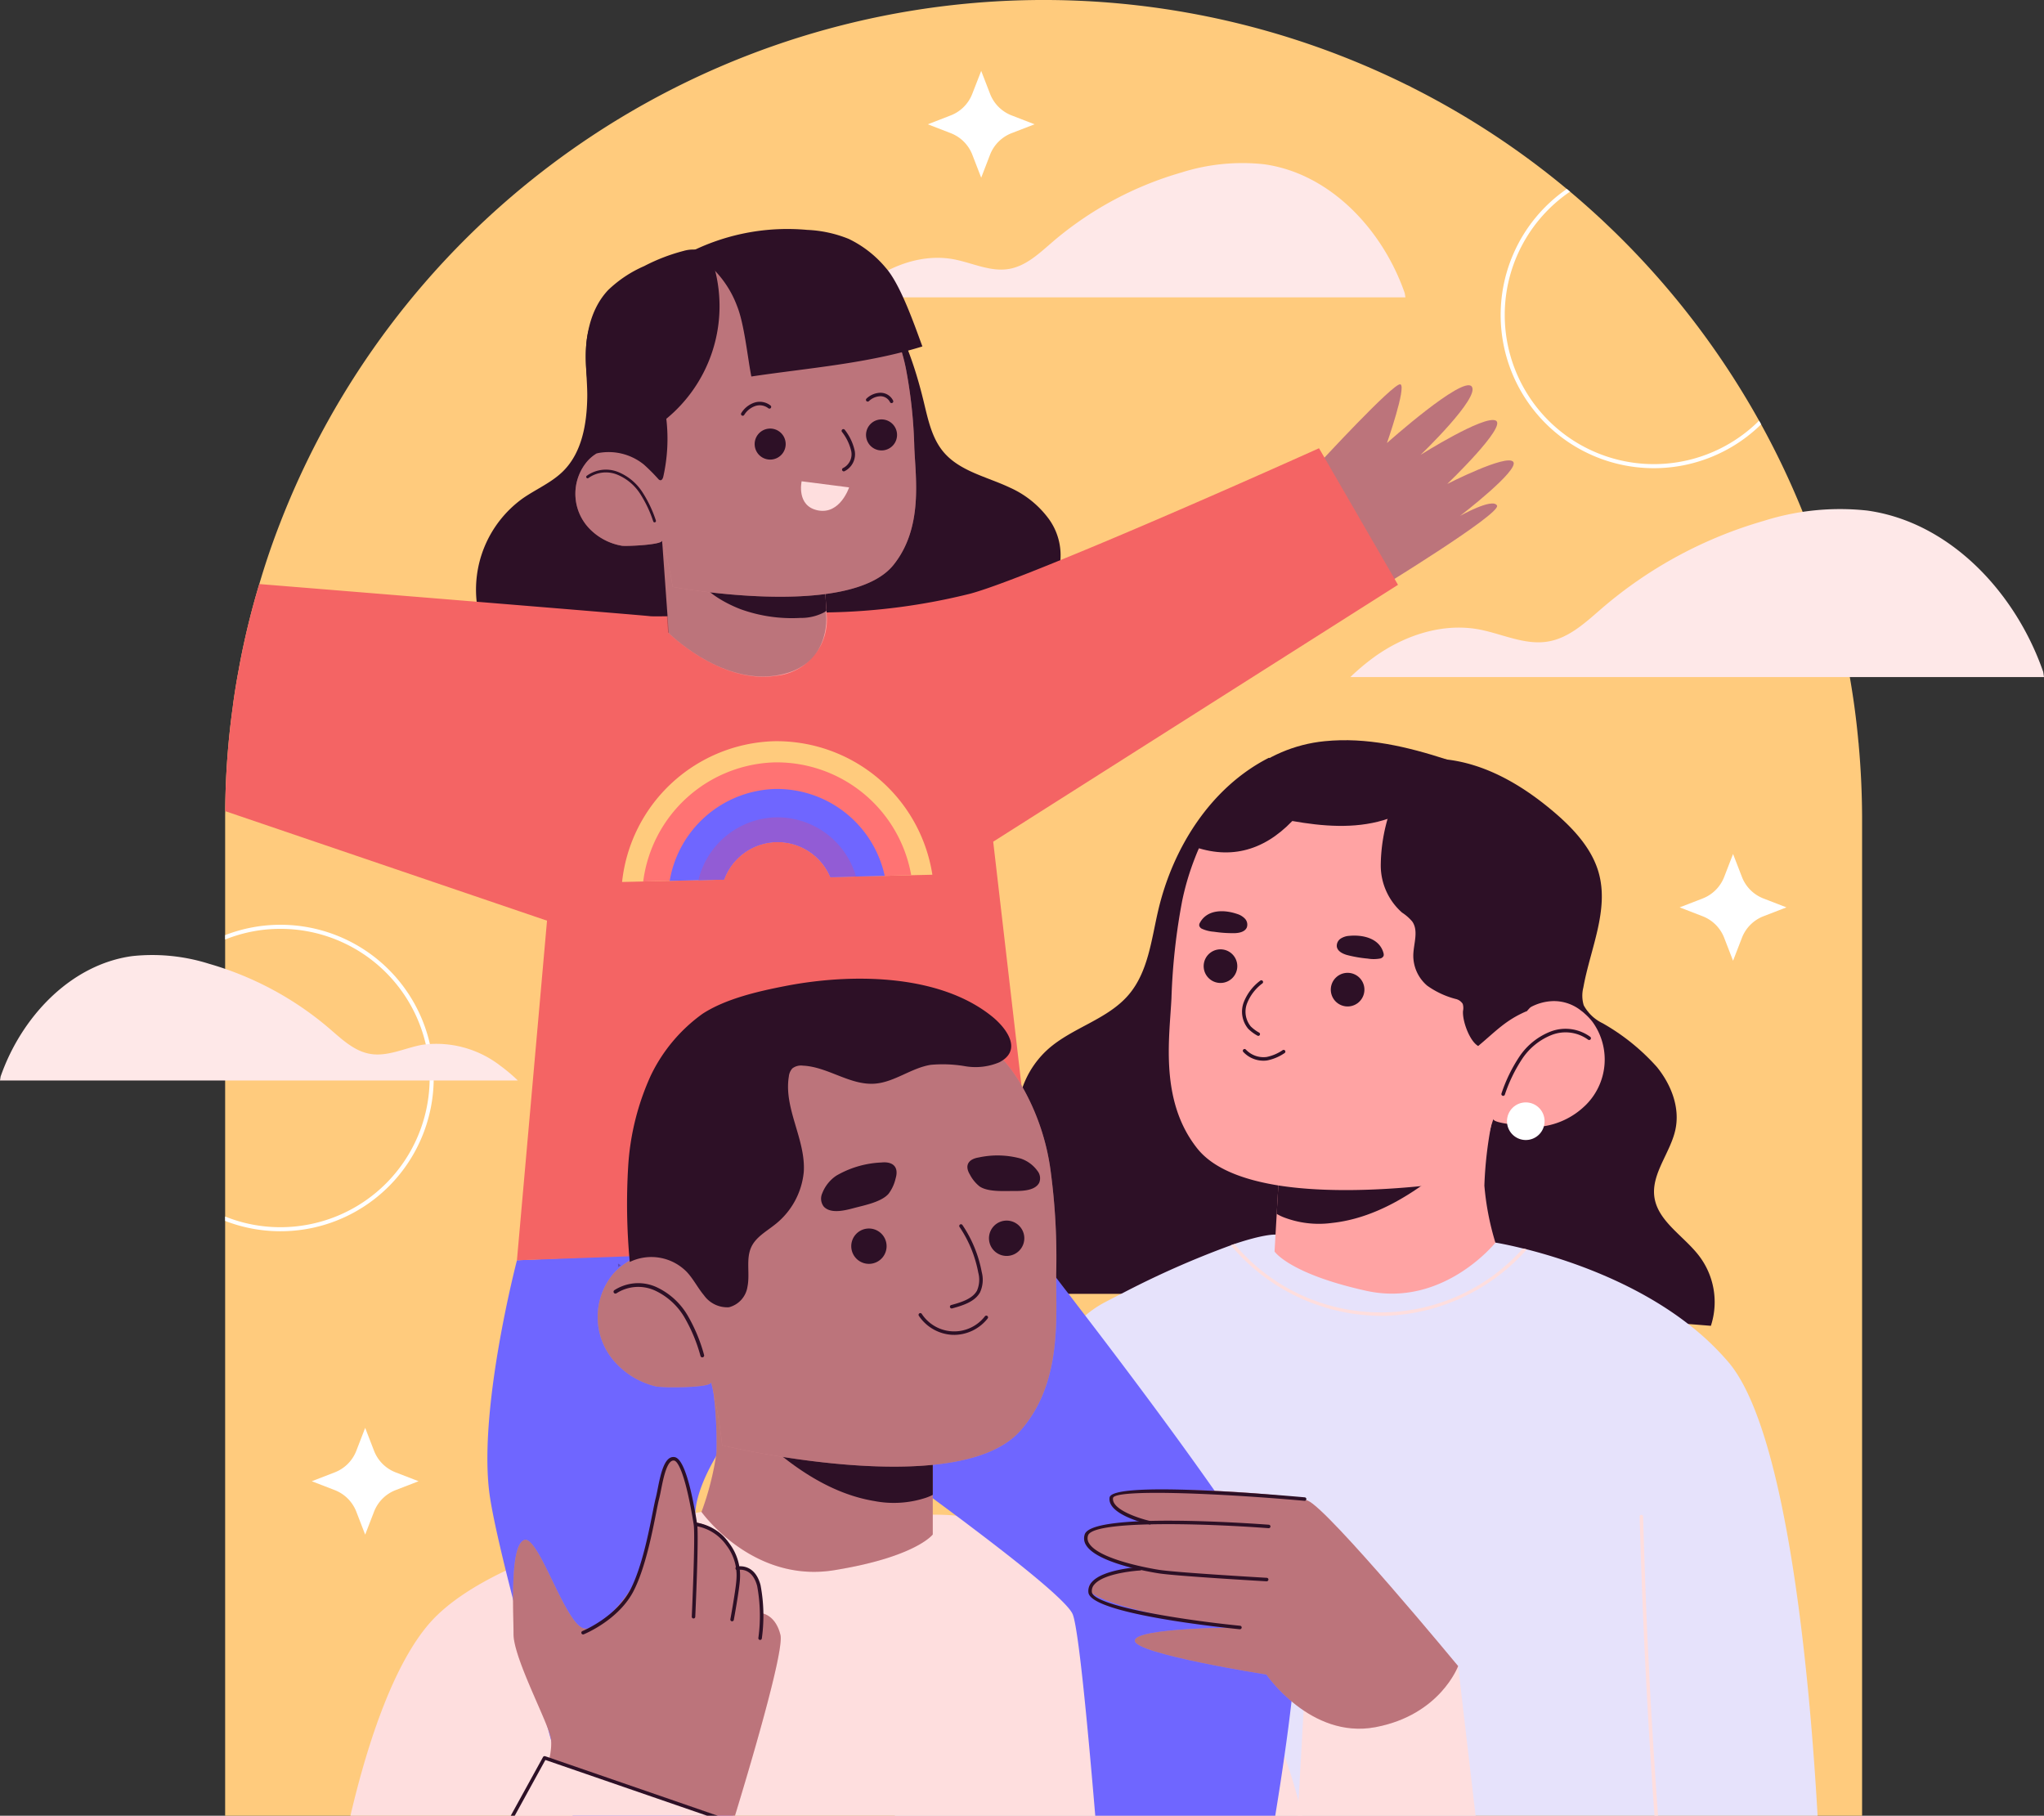 <svg xmlns="http://www.w3.org/2000/svg" xmlns:xlink="http://www.w3.org/1999/xlink" width="295" height="262.038" viewBox="0 0 295 262.038">
  <rect x="0" y="0" width="295" height="262.038" fill="#333333" stroke="none"/>
  <defs>
    <clipPath id="clip-path">
      <rect id="Rectángulo_309868" data-name="Rectángulo 309868" width="236.252" height="262.038" fill="none"/>
    </clipPath>
    <clipPath id="clip-path-3">
      <rect id="Rectángulo_309858" data-name="Rectángulo 309858" width="0.42" height="0.461" fill="none"/>
    </clipPath>
    <clipPath id="clip-path-4">
      <rect id="Rectángulo_309859" data-name="Rectángulo 309859" width="28.573" height="29.498" fill="none"/>
    </clipPath>
    <clipPath id="clip-path-5">
      <rect id="Rectángulo_309860" data-name="Rectángulo 309860" width="23.794" height="19.732" fill="none"/>
    </clipPath>
    <clipPath id="clip-path-6">
      <rect id="Rectángulo_309861" data-name="Rectángulo 309861" width="49.193" height="49.661" fill="none"/>
    </clipPath>
    <clipPath id="clip-path-7">
      <rect id="Rectángulo_309862" data-name="Rectángulo 309862" width="33.375" height="26.682" fill="none"/>
    </clipPath>
    <clipPath id="clip-path-8">
      <rect id="Rectángulo_309863" data-name="Rectángulo 309863" width="66.204" height="66.893" fill="none"/>
    </clipPath>
    <clipPath id="clip-path-9">
      <rect id="Rectángulo_309864" data-name="Rectángulo 309864" width="0.427" height="0.487" fill="none"/>
    </clipPath>
    <clipPath id="clip-path-10">
      <rect id="Rectángulo_309865" data-name="Rectángulo 309865" width="38.639" height="51.443" fill="none"/>
    </clipPath>
    <clipPath id="clip-path-11">
      <rect id="Rectángulo_309866" data-name="Rectángulo 309866" width="53.853" height="34.467" fill="none"/>
    </clipPath>
  </defs>
  <g id="Grupo_995672" data-name="Grupo 995672" transform="translate(-285 -420.685)">
    <g id="Grupo_995671" data-name="Grupo 995671" transform="translate(317.494 420.685)">
      <g id="Grupo_995670" data-name="Grupo 995670" clip-path="url(#clip-path)">
        <g id="Grupo_995669" data-name="Grupo 995669">
          <g id="Grupo_995668" data-name="Grupo 995668" clip-path="url(#clip-path)">
            <path id="Trazado_654295" data-name="Trazado 654295" d="M236.252,117.873V262.038H0V118.12c0-.353,0-.706.011-1.058a113.9,113.9,0,0,1,1.094-15.069c.012-.107.023-.2.036-.318a1.692,1.692,0,0,1,.036-.258c.235-1.683.505-3.341.824-4.989V96.4A112.264,112.264,0,0,1,4.928,84.288c.211-.706.424-1.411.648-2.118q1.058-3.352,2.317-6.587A118.2,118.2,0,0,1,170.562,12.258a6.973,6.973,0,0,1,.73.365,117.478,117.478,0,0,1,22.339,14.646c.165.129.317.258.47.387,1.73,1.459,3.413,2.953,5.059,4.506.188.189.388.365.577.553.647.612,1.282,1.235,1.918,1.871a118.84,118.84,0,0,1,19.728,26.127c.106.177.2.353.294.53a117.7,117.7,0,0,1,6.8,14.657,114.1,114.1,0,0,1,3.717,11.434c.693,2.588,1.306,5.2,1.811,7.847a112.945,112.945,0,0,1,1.717,11.9c.025.152.036.317.048.482q.459,5.1.482,10.305" fill="#ffcb7d"/>
            <path id="Trazado_654296" data-name="Trazado 654296" d="M153.493,38.532H73.464a26.319,26.319,0,0,1,2.695-2.271c3.47-2.518,7.87-4,12.093-3.236,2.693.5,5.34,1.871,8.046,1.4,2.448-.423,4.353-2.246,6.235-3.87A49.759,49.759,0,0,1,121.167,20.51,29.133,29.133,0,0,1,133.1,19.321c9.564,1.33,17.139,9.482,20.3,18.611Z" transform="translate(16.848 4.384)" fill="#fee8e8"/>
            <path id="Trazado_654298" data-name="Trazado 654298" d="M97.9,16.028l-3.313,1.281a5.446,5.446,0,0,0-3.111,3.111L90.2,23.734l-1.281-3.313a5.44,5.44,0,0,0-3.11-3.111l-3.313-1.281L85.8,14.747a5.433,5.433,0,0,0,3.11-3.111L90.2,8.324l1.281,3.312a5.439,5.439,0,0,0,3.111,3.111Z" transform="translate(18.918 1.909)" fill="#fff"/>
            <path id="Trazado_654299" data-name="Trazado 654299" d="M186.172,107.957l-3.313,1.281a5.437,5.437,0,0,0-3.11,3.111l-1.281,3.312-1.281-3.312a5.443,5.443,0,0,0-3.111-3.111l-3.313-1.281,3.313-1.281a5.439,5.439,0,0,0,3.111-3.111l1.281-3.312,1.281,3.312a5.433,5.433,0,0,0,3.11,3.111Z" transform="translate(39.161 22.991)" fill="#fff"/>
            <path id="Trazado_654300" data-name="Trazado 654300" d="M25.582,175.325l-3.313,1.281a5.446,5.446,0,0,0-3.111,3.111l-1.281,3.313-1.28-3.313a5.446,5.446,0,0,0-3.111-3.111l-3.313-1.281,3.313-1.281a5.439,5.439,0,0,0,3.111-3.111l1.28-3.312,1.281,3.312a5.439,5.439,0,0,0,3.111,3.111Z" transform="translate(2.333 38.441)" fill="#fff"/>
            <path id="Trazado_654301" data-name="Trazado 654301" d="M187.041,55.626a21.523,21.523,0,1,1-27.28-33.057c-.154-.129-.306-.258-.471-.387a22.108,22.108,0,1,0,28.045,33.974c-.093-.177-.188-.353-.294-.53" transform="translate(34.342 5.087)" fill="#fff"/>
            <path id="Trazado_654302" data-name="Trazado 654302" d="M7.987,108.563A22.019,22.019,0,0,0,0,110.057v.636a21.239,21.239,0,0,1,7.987-1.542,21.528,21.528,0,0,1,0,43.056A21.215,21.215,0,0,1,0,150.665v.636a22.115,22.115,0,1,0,7.987-42.738" transform="translate(0 24.897)" fill="#fff"/>
            <path id="Trazado_654304" data-name="Trazado 654304" d="M131.169,88.954c-8.371,4.253-13.875,12.947-16,22.092-.979,4.2-1.44,8.792-4.228,12.086-3.039,3.592-8.115,4.744-11.639,7.862a13.386,13.386,0,0,0-4.455,9.932c.007,2.733.8,5.743-.723,8.014-1.271,1.9-3.721,2.556-5.521,3.961-3.71,2.9-4.063,8.373-3.344,13.025a2.864,2.864,0,0,1,1.454.4h53.019c1.094-9.949,2.062-19.809,3.156-29.758,1.372-12.483,2.664-25.587-2.13-37.195-1.964-4.754-4.868-8.361-9.584-10.416" transform="translate(19.482 20.4)" fill="#2d1026"/>
            <path id="Trazado_654305" data-name="Trazado 654305" d="M136.369,167.611c15.509,1.266,31.274,2.021,46.785,3.287a11,11,0,0,0-1.808-10.228c-2.169-2.762-5.767-4.848-6.325-8.223-.567-3.425,2.3-6.488,3.019-9.889.669-3.154-.6-6.458-2.689-9.026a30.894,30.894,0,0,0-7.822-6.3,6.086,6.086,0,0,1-2.729-2.6,4.817,4.817,0,0,1-.052-2.556c.993-5.565,3.758-11.171,2.2-16.623-1.024-3.57-3.788-6.487-6.749-8.964-4.411-3.69-9.709-6.813-15.625-7.367-.822,20.184-2.057,40.213-2.879,60.4a105.909,105.909,0,0,1-1.379,15.374c-1.517.84-2.38,1.958-3.942,2.723" transform="translate(31.274 20.438)" fill="#2d1026"/>
            <path id="Trazado_654306" data-name="Trazado 654306" d="M211.8,228.8H78.62c1.105-5.36,2.639-12.333,4.645-20.172,1.73-6.764,3.884-14.327,6.355-21.518.152-.447.306-.895.471-1.341,1.258-3.624,2.612-7.129,4.047-10.424a73.024,73.024,0,0,1,7.446-13.681,28.231,28.231,0,0,1,4.517-5.034,15.3,15.3,0,0,1,2.811-1.918c.814-.424,1.612-.836,2.376-1.223a130.751,130.751,0,0,1,15.835-7.012c.165-.07.353-.117.505-.188,4.117-1.376,5.682-1.365,5.94-1.352h.036l8.458.306,12.352.446,10.882.4s1.517.235,3.976.847c.177.034.376.093.566.129,5.587,1.424,15.327,4.588,23.292,10.775a38.968,38.968,0,0,1,5.847,5.553c8.658,10.258,11.787,47.067,12.822,65.407" transform="translate(18.03 33.238)" fill="#e6e2fb"/>
            <path id="Trazado_654307" data-name="Trazado 654307" d="M166.57,178.082c.376,14.328,1.094,28.809,2.153,43.173h-.518c-1.035-14.364-1.753-28.833-2.14-43.162a.251.251,0,0,1,.247-.258.258.258,0,0,1,.258.247" transform="translate(38.084 40.783)" fill="#fedede"/>
            <path id="Trazado_654308" data-name="Trazado 654308" d="M160.788,146.817a28.56,28.56,0,0,1-20.6,9.595h-.467a28.508,28.508,0,0,1-21.645-10.19c.17-.064.35-.117.51-.181a27.489,27.489,0,0,0,41.642.638c.181.042.371.095.563.138" transform="translate(27.078 33.492)" fill="#fedede"/>
            <path id="Trazado_654309" data-name="Trazado 654309" d="M124.133,134.133l-.932,16.238s2.144,3.221,13.252,5.671,18.624-6.949,18.624-6.949a39.4,39.4,0,0,1-1.593-8.233,56.84,56.84,0,0,1,1.033-8.983l-11.125.83Z" transform="translate(28.254 30.244)" fill="#ffa3a3"/>
            <path id="Trazado_654310" data-name="Trazado 654310" d="M124.075,133.978l-.621,10.808a7.712,7.712,0,0,0,.867.435,14.118,14.118,0,0,0,7.1.873c6.276-.672,11.878-4.239,16.716-8.3l-2.6.012a11.322,11.322,0,0,0-2.2-5.259Z" transform="translate(28.312 30.398)" fill="#2d1026"/>
            <path id="Trazado_654311" data-name="Trazado 654311" d="M170.843,139.4a10.951,10.951,0,0,1-5.78,2.922c-.17.021-.744.021-1.508.011-2.178-.086-5.919-.416-5.919-1.02-.128.361-.254.744-.371,1.137v.021a66.019,66.019,0,0,0-1.647,7.4s-3.475.627-8.427,1.115c-5.875.585-13.845.967-20.592-.095-5.026-.808-9.382-2.412-11.709-5.345-5.43-6.842-4.016-15.833-3.719-21.666a90.116,90.116,0,0,1,1.551-14.08,38.055,38.055,0,0,1,1.838-6.174,26.954,26.954,0,0,1,3.613-6.556,22.447,22.447,0,0,1,12.921-8.4,23.711,23.711,0,0,1,5.3-.627c.286-.01.573,0,.849,0h.256a1.448,1.448,0,0,1,.3.011c.243.011.5.011.733.032.521.021,1.03.064,1.562.138a40.476,40.476,0,0,1,5.323.936,25.889,25.889,0,0,1,4.8,1.721,25.227,25.227,0,0,1,14.259,23.43,57.939,57.939,0,0,1-2.007,11.189c-.032.127-.064.275-.107.4a1.356,1.356,0,0,1,.288-.488c.053-.043.117-.1.181-.15a7.216,7.216,0,0,1,3.527-.977,6.3,6.3,0,0,1,4.027,1.456h.011a5.165,5.165,0,0,1,.425.361,8.342,8.342,0,0,1,1.115,1.18,9.258,9.258,0,0,1-1.094,12.124" transform="translate(25.406 20.188)" fill="#ffa3a3"/>
            <path id="Trazado_654312" data-name="Trazado 654312" d="M121.724,123.1a.241.241,0,0,1-.13-.037,5.843,5.843,0,0,1-1.324-.986,3.851,3.851,0,0,1-.634-3.842,7.089,7.089,0,0,1,2.375-3.1.252.252,0,0,1,.318.391,6.609,6.609,0,0,0-2.216,2.877,3.34,3.34,0,0,0,.529,3.334,5.479,5.479,0,0,0,1.215.9.252.252,0,0,1-.132.467" transform="translate(27.38 26.39)" fill="#2d1026"/>
            <path id="Trazado_654313" data-name="Trazado 654313" d="M122.446,124.836a3.972,3.972,0,0,1-2.91-1.275.252.252,0,0,1,.372-.339,3.5,3.5,0,0,0,3.028,1.073,6.428,6.428,0,0,0,2.3-.985.256.256,0,0,1,.347.084.253.253,0,0,1-.084.347,6.843,6.843,0,0,1-2.492,1.054,3.805,3.805,0,0,1-.566.042" transform="translate(27.398 28.24)" fill="#2d1026"/>
            <path id="Trazado_654314" data-name="Trazado 654314" d="M114.474,108.61a.73.73,0,0,0-.119.417.719.719,0,0,0,.447.5,5.136,5.136,0,0,0,1.694.408,18.1,18.1,0,0,0,3.059.2c.658-.032,1.422-.218,1.674-.826a1.247,1.247,0,0,0-.268-1.256,2.593,2.593,0,0,0-1.146-.692c-1.828-.624-4.274-.684-5.341,1.25" transform="translate(26.225 24.532)" fill="#2d1026"/>
            <path id="Trazado_654315" data-name="Trazado 654315" d="M137.244,112.338a.734.734,0,0,1,.017.433.712.712,0,0,1-.552.38,5.18,5.18,0,0,1-1.742,0,17.994,17.994,0,0,1-3.02-.526c-.632-.186-1.331-.547-1.433-1.2a1.251,1.251,0,0,1,.558-1.158,2.588,2.588,0,0,1,1.276-.4c1.924-.176,4.315.344,4.9,2.475" transform="translate(29.928 25.188)" fill="#2d1026"/>
            <path id="Trazado_654316" data-name="Trazado 654316" d="M129.825,116.317a2.426,2.426,0,1,0,2.719-2.092,2.427,2.427,0,0,0-2.719,2.092" transform="translate(29.768 26.191)" fill="#2d1026"/>
            <path id="Trazado_654317" data-name="Trazado 654317" d="M114.9,113.559a2.426,2.426,0,1,0,2.719-2.092,2.427,2.427,0,0,0-2.719,2.092" transform="translate(26.346 25.558)" fill="#2d1026"/>
            <path id="Trazado_654318" data-name="Trazado 654318" d="M150.037,130.445a.259.259,0,0,0,.293-.165,21.99,21.99,0,0,1,2.507-5.173,9.17,9.17,0,0,1,4.314-3.469,5.536,5.536,0,0,1,5.19.7.257.257,0,0,0,.317-.406,6.058,6.058,0,0,0-5.675-.783,9.664,9.664,0,0,0-4.566,3.66,22.314,22.314,0,0,0-2.571,5.295.255.255,0,0,0,.154.328.211.211,0,0,0,.037.011" transform="translate(34.361 27.7)" fill="#2d1026"/>
            <g id="Grupo_995643" data-name="Grupo 995643" transform="translate(196.318 145.963)" opacity="0.27">
              <g id="Grupo_995642" data-name="Grupo 995642">
                <g id="Grupo_995641" data-name="Grupo 995641" clip-path="url(#clip-path-3)">
                  <path id="Trazado_654319" data-name="Trazado 654319" d="M159.695,118.973c.128.063.242.149.369.221.01-.157.031-.3.052-.461a1.429,1.429,0,0,0-.42.24" transform="translate(-159.695 -118.734)" fill="#2d1026"/>
                </g>
              </g>
            </g>
            <path id="Trazado_654320" data-name="Trazado 654320" d="M156.762,125.369c-3.079,1.307-4.465,2.9-7.031,5.041-1.243-.712-2.3-3.629-2.188-5.056a2.068,2.068,0,0,0-.043-1.028,1.612,1.612,0,0,0-1.03-.709,12.489,12.489,0,0,1-4.095-1.915,5.68,5.68,0,0,1-2.005-4.491c.058-1.629.779-3.436-.155-4.77a6.77,6.77,0,0,0-1.473-1.288,9.079,9.079,0,0,1-3.07-6.841,24.952,24.952,0,0,1,1.27-7.6c.727-2.58,3.44-4.5,5.366-6.364a2.49,2.49,0,0,1,1.062-.715,2.25,2.25,0,0,1,1.145.092,15.1,15.1,0,0,1,5.421,3.063,28,28,0,0,1,9.211,14.082c1.5,5.5,2.678,13.209-2.386,18.5" transform="translate(31.112 20.546)" fill="#2d1026"/>
            <path id="Trazado_654321" data-name="Trazado 654321" d="M113.084,101.957c5.708,2.311,10.735,1.036,15-3.4,4.359.77,8.915,1.142,13.16-.12s8.136-4.44,9.2-8.737c-5.815-1.881-11.611-3.266-17.693-2.661-8.876.883-15.464,7.059-19.671,14.923" transform="translate(25.934 19.927)" fill="#2d1026"/>
            <path id="Trazado_654322" data-name="Trazado 654322" d="M155.916,132.13a2.713,2.713,0,1,1-2.713-2.713,2.713,2.713,0,0,1,2.713,2.713" transform="translate(34.512 29.679)" fill="#fff"/>
            <path id="Trazado_654323" data-name="Trazado 654323" d="M152.073,221.334H14.708c2.223-9.505,5.87-21.2,11.2-27.527,2.588-3.071,6.658-5.682,11.223-7.847l1.235-.564c1.211-.541,2.434-1.058,3.682-1.542a125.047,125.047,0,0,1,16-4.846l.141-.036c.141-.023.27-.059.4-.093,2.33-.53,4.212-.918,5.4-1.142.071-.011.13-.023.189-.034a2.437,2.437,0,0,0,.3-.059h.012c.577-.106.883-.154.883-.154l33.374.4H98.8a33.007,33.007,0,0,1,3.34.141c.765.059,1.636.14,2.612.27a63.8,63.8,0,0,1,16.539,4.493c.2.082.412.165.623.27.012,0,.025.012.036.012.988.423,1.988.881,3,1.411.036.012.082.023.118.036.494.247.988.505,1.494.776a.037.037,0,0,0,.023.012,5.235,5.235,0,0,1,.518.283c.213.117.424.235.648.353a1.084,1.084,0,0,0,.117.07,60.631,60.631,0,0,1,6.294,4.083,33.452,33.452,0,0,1,3.729,3.211.681.681,0,0,1,.13.129c.152.154.306.306.446.459a4.544,4.544,0,0,1,.329.342,41.624,41.624,0,0,1,4.776,6.164,61.651,61.651,0,0,1,5.941,12.27v.012c.8,2.223,1.47,4.423,2.035,6.528.188.718.377,1.424.53,2.118" transform="translate(3.373 40.704)" fill="#fedede"/>
            <path id="Trazado_654324" data-name="Trazado 654324" d="M146.846,212.231c-.283,2.435-.623,5.093-1.024,7.847v.011c-.4,2.835-.859,5.777-1.329,8.647H118.518c-1.105-13.129-2.423-26.986-3.248-29.056-.692-1.742-7.316-7.082-14.679-12.635-.708-.541-1.425-1.082-2.143-1.612-1.129-.847-2.271-1.682-3.387-2.518a4.779,4.779,0,0,1-.412-.294c-2.047-1.494-4.036-2.93-5.87-4.271,0,0,0,.012-.012,0-5.317-3.834-9.3-6.622-9.3-6.622L72.4,173.435l-1.189.282-1.2.3h-.011l-5.188,1.247a.266.266,0,0,0-.036.047c-.095.141-.483.706-.965,1.518v.011c-1.129,1.918-2.846,5.247-3.023,8.187v.023a6.519,6.519,0,0,0,.059,1.365.209.209,0,0,0,.011.082,2.882,2.882,0,0,0,.082.447c.025.082.048.177.071.259.036.117.07.246.118.423v.012c1.058,4.622,3.705,28.009,5.14,41.1H43.089c-.353-1.224-.717-2.518-1.117-3.882-.317-1.141-.659-2.317-1-3.542-.036-.106-.059-.211-.095-.317-.023-.082-.047-.176-.07-.27-.27-.917-.53-1.871-.811-2.824q-.231-.846-.46-1.694a.043.043,0,0,1-.011-.034C37.8,209.984,36,203.385,34.49,197.515c-.365-1.436-.718-2.824-1.047-4.153-1.07-4.364-1.893-8.071-2.269-10.506-1.907-12.21,3.881-34.279,3.881-34.279l16.222-.741,7.329-.342,10.128-.47,14.575-.659,5.048-.236,9.364-.435,2.282-.106.553-.023,2.623-.118,5.092-.235s.2.247.567.718c.741.94,2.162,2.752,4.047,5.175.552.718,1.14,1.494,1.786,2.317q1.129,1.483,2.4,3.141c5.53,7.211,12.705,16.763,18.681,25.292a.012.012,0,0,0,.012.012c.128.188.258.364.376.541.964,1.388,1.894,2.74,2.775,4.047.118.165.237.341.342.505,4.437,6.576,7.648,11.987,8.024,14.34.328,2.047.1,6.047-.435,10.929" transform="translate(7.061 33.302)" fill="#6f66ff"/>
            <path id="Trazado_654325" data-name="Trazado 654325" d="M128.379,56.685s10.99-11.934,11.879-11.566-1.945,8.473-1.945,8.473,10.889-9.715,12.22-8.174-7.358,9.875-7.358,9.875,9.147-5.762,10.84-4.946-7,9.151-7,9.151,8.593-4.387,9.527-3.193-7.676,7.8-7.676,7.8,4.729-2.668,5.334-1.489S137.12,74.61,137.12,74.61l-9.077-17.775Z" transform="translate(29.364 10.345)" fill="#ffa3a3"/>
            <g id="Grupo_995646" data-name="Grupo 995646" transform="translate(157.406 55.458)" opacity="0.32">
              <g id="Grupo_995645" data-name="Grupo 995645">
                <g id="Grupo_995644" data-name="Grupo 995644" clip-path="url(#clip-path-4)">
                  <path id="Trazado_654326" data-name="Trazado 654326" d="M128.379,56.685s10.99-11.934,11.879-11.566-1.945,8.473-1.945,8.473,10.889-9.715,12.22-8.174-7.358,9.875-7.358,9.875,9.147-5.762,10.84-4.946-7,9.151-7,9.151,8.593-4.387,9.527-3.193-7.676,7.8-7.676,7.8,4.729-2.668,5.334-1.489S137.12,74.61,137.12,74.61l-9.077-17.775Z" transform="translate(-128.042 -45.112)" fill="#2d1026"/>
                </g>
              </g>
            </g>
            <path id="Trazado_654327" data-name="Trazado 654327" d="M45.511,49.1c-.063,3.827-.757,7.939-3.469,10.64-1.673,1.667-3.923,2.6-5.859,3.951a16.22,16.22,0,0,0-6.5,15.853A10.36,10.36,0,0,0,31.444,83.9a10.821,10.821,0,0,0,6.275,3.713,28.316,28.316,0,0,0,9,.385c4.117-.358,8.191-1.1,12.259-1.835L76.808,82.92a5.329,5.329,0,0,0,2.094-.692,4.8,4.8,0,0,0,1.629-3.595A32.592,32.592,0,0,0,79.09,66.27c-3.1-10.9-9.46-21.2-19.039-27.264a19.22,19.22,0,0,0-6.386-2.782c-2.261-.456-6.338-.572-7.511,1.956-1.452,3.129-.59,7.583-.643,10.918" transform="translate(6.75 8.248)" fill="#2d1026"/>
            <path id="Trazado_654328" data-name="Trazado 654328" d="M79.24,33.218C83.512,38,85.745,44.255,87.248,50.489c.6,2.487,1.151,5.107,2.784,7.077,2.349,2.831,6.289,3.608,9.615,5.184a14.079,14.079,0,0,1,5.635,4.542,8.914,8.914,0,0,1,1.517,6.949,9.447,9.447,0,0,1-3.714,5.3,19.623,19.623,0,0,1-5.955,2.788c-8.548,2.643-17.67,2.564-26.614,2.319-2.5-.069-5.16-.2-7.211-1.63-2.813-1.961-3.624-5.734-3.859-9.154A50.817,50.817,0,0,1,71.369,37.791c1.4-1.639,3.011-3.252,5.087-3.829Z" transform="translate(13.607 7.618)" fill="#2d1026"/>
            <path id="Trazado_654329" data-name="Trazado 654329" d="M116.648,159.389l.894,7.716-1.646.059-.612.023-4.93.177-2.434.082-.553.023-2.706.095-9.2.329-5.082.188-14.693.529-9.976.353-3.258.118-2.271.082-1.835.071-16.235.575L46.453,120.8.01,104.994A113.482,113.482,0,0,1,1.1,89.925c.011-.106.023-.2.036-.318a1.857,1.857,0,0,1,.034-.258c.236-1.683.506-3.341.824-4.989v-.023A111.978,111.978,0,0,1,4.927,72.22c8.717.706,20.692,1.682,31.361,2.552,13.246,1.083,24.493,2.012,25,2.082.224.036,1.13.036,2.482.012h.071c2.681-.023,7.047-.129,11.223-.224.6-.023,1.2-.036,1.787-.059,5.141-.129,9.564-.258,9.564-.258h.376a1.166,1.166,0,0,0,.2-.012,90.878,90.878,0,0,0,20.6-2.717c2.6-.718,7.364-2.541,12.963-4.835,15.481-6.294,37.315-16.14,37.315-16.14l.788,1.352,10.116,17.5.494.859L110.848,109.4l4.07,35.091.071.612,1.247,10.775Z" transform="translate(0.002 12.068)" fill="#f46464"/>
            <path id="Trazado_654330" data-name="Trazado 654330" d="M68.53,87.014A22.745,22.745,0,0,0,46.6,107.33l3.046-.07,3.823-.095,4.142-.093,3.705-.082a8.235,8.235,0,0,1,15.34-.365l3.706-.082,4.14-.095,3.823-.093,3.059-.071A22.756,22.756,0,0,0,68.53,87.014" transform="translate(10.687 19.954)" fill="#ffcb7d"/>
            <path id="Trazado_654331" data-name="Trazado 654331" d="M68.032,89.5a19.7,19.7,0,0,0-18.951,17.187l3.823-.095,4.14-.093,3.706-.082a8.235,8.235,0,0,1,15.34-.365l3.705-.082,4.142-.095,3.823-.093A19.714,19.714,0,0,0,68.032,89.5" transform="translate(11.256 20.524)" fill="#ff7373"/>
            <path id="Trazado_654332" data-name="Trazado 654332" d="M67.413,92.622A15.906,15.906,0,0,0,52.19,105.88l4.142-.095,3.705-.082a8.236,8.236,0,0,1,15.34-.365l3.706-.082,4.14-.093a15.909,15.909,0,0,0-15.81-12.54" transform="translate(11.969 21.24)" fill="#6f66ff"/>
            <path id="Trazado_654333" data-name="Trazado 654333" d="M66.735,95.952a11.835,11.835,0,0,0-11.176,9.07l3.705-.082a8.236,8.236,0,0,1,15.341-.365l3.705-.082a11.812,11.812,0,0,0-11.575-8.54" transform="translate(12.741 22.004)" fill="#925cd5"/>
            <path id="Trazado_654334" data-name="Trazado 654334" d="M74.591,66.871l.425,6.717.053.783a8.107,8.107,0,0,1-7.364,8.613c-8,1.219-15.444-6.168-15.444-6.168L51.3,63.445l6.372.937Z" transform="translate(11.764 14.55)" fill="#ffa3a3"/>
            <g id="Grupo_995649" data-name="Grupo 995649" transform="translate(62.969 77.905)" opacity="0.32">
              <g id="Grupo_995648" data-name="Grupo 995648">
                <g id="Grupo_995647" data-name="Grupo 995647" clip-path="url(#clip-path-5)">
                  <path id="Trazado_654335" data-name="Trazado 654335" d="M74.517,66.8l.425,6.717.053.783s.8,7.618-7.544,8.7c-8.02,1.042-15.265-6.259-15.265-6.259l-.964-13.371,6.37.937Z" transform="translate(-51.222 -63.372)" fill="#2d1026"/>
                </g>
              </g>
            </g>
            <path id="Trazado_654336" data-name="Trazado 654336" d="M73.727,66.7l.425,6.717a2.56,2.56,0,0,1-.363.248,7.171,7.171,0,0,1-3.409.786,21.818,21.818,0,0,1-8.605-1.255c-2.246-.863-5.45-2.609-6.474-4.949-.69-1.6.2-3.011,1.5-4.036Z" transform="translate(12.627 14.725)" fill="#2d1026"/>
            <path id="Trazado_654337" data-name="Trazado 654337" d="M90.037,57.8c.2,4.567,1.261,11.594-3,16.918C80.669,82.665,55.164,77.9,55.164,77.9a47.9,47.9,0,0,0-1.535-6.7c.1.643-5.274.857-5.8.761a8.512,8.512,0,0,1-4.514-2.306,7.247,7.247,0,0,1-.79-9.483A5.576,5.576,0,0,1,46.9,57.86a5.675,5.675,0,0,1,2.751.777.889.889,0,0,1,.354.5,46.891,46.891,0,0,1-1.592-9.065A19.683,19.683,0,0,1,63.434,30.5a30.684,30.684,0,0,1,4.169-.712c.411-.05.806-.089,1.215-.106.192-.014.385-.012.577-.018a2.139,2.139,0,0,1,.234,0c.064,0,.129,0,.193,0,.225,0,.45-.006.676,0a17.78,17.78,0,0,1,14.2,7.152,24.813,24.813,0,0,1,4.2,9.981A69.4,69.4,0,0,1,90.037,57.8" transform="translate(9.427 6.801)" fill="#ffa3a3"/>
            <g id="Grupo_995652" data-name="Grupo 995652" transform="translate(50.534 36.457)" opacity="0.32">
              <g id="Grupo_995651" data-name="Grupo 995651">
                <g id="Grupo_995650" data-name="Grupo 995650" clip-path="url(#clip-path-6)">
                  <path id="Trazado_654338" data-name="Trazado 654338" d="M90.037,57.8c.2,4.567,1.261,11.594-3,16.918C80.669,82.665,55.164,77.9,55.164,77.9a47.9,47.9,0,0,0-1.535-6.7c.1.643-5.274.857-5.8.761a8.512,8.512,0,0,1-4.514-2.306,7.247,7.247,0,0,1-.79-9.483A5.576,5.576,0,0,1,46.9,57.86a5.675,5.675,0,0,1,2.751.777.889.889,0,0,1,.354.5,46.891,46.891,0,0,1-1.592-9.065A19.683,19.683,0,0,1,63.434,30.5a30.684,30.684,0,0,1,4.169-.712c.411-.05.806-.089,1.215-.106.192-.014.385-.012.577-.018a2.139,2.139,0,0,1,.234,0c.064,0,.129,0,.193,0,.225,0,.45-.006.676,0a17.78,17.78,0,0,1,14.2,7.152,24.813,24.813,0,0,1,4.2,9.981A69.4,69.4,0,0,1,90.037,57.8" transform="translate(-41.107 -29.656)" fill="#2d1026"/>
                </g>
              </g>
            </g>
            <path id="Trazado_654339" data-name="Trazado 654339" d="M67.7,56.5l6.85.881s-1.288,3.934-4.476,3.324S67.7,56.5,67.7,56.5" transform="translate(15.503 12.957)" fill="#fedede"/>
            <path id="Trazado_654340" data-name="Trazado 654340" d="M66.625,52.276a2.238,2.238,0,1,1-2.5-1.946,2.236,2.236,0,0,1,2.5,1.946" transform="translate(14.257 11.538)" fill="#2d1026"/>
            <path id="Trazado_654341" data-name="Trazado 654341" d="M79.7,51.2a2.238,2.238,0,1,1-2.5-1.946A2.236,2.236,0,0,1,79.7,51.2" transform="translate(17.255 11.292)" fill="#2d1026"/>
            <path id="Trazado_654342" data-name="Trazado 654342" d="M52.292,62.736a.2.2,0,0,1-.227-.13,17.234,17.234,0,0,0-1.935-4.057,7.184,7.184,0,0,0-3.355-2.733,4.33,4.33,0,0,0-4.062.525.2.2,0,0,1-.282-.037.2.2,0,0,1,.036-.282,4.735,4.735,0,0,1,4.44-.585A7.558,7.558,0,0,1,50.46,58.32a17.488,17.488,0,0,1,1.984,4.151.2.2,0,0,1-.122.256.135.135,0,0,1-.029.009" transform="translate(9.721 12.645)" fill="#2d1026"/>
            <path id="Trazado_654343" data-name="Trazado 654343" d="M72.691,56.476a.252.252,0,0,1-.089-.488,2.225,2.225,0,0,0,1.162-2.427,7.065,7.065,0,0,0-1.352-2.8.253.253,0,0,1,.418-.284,7.467,7.467,0,0,1,1.433,3.012A2.734,2.734,0,0,1,72.78,56.46a.25.25,0,0,1-.089.016" transform="translate(16.596 11.55)" fill="#2d1026"/>
            <path id="Trazado_654344" data-name="Trazado 654344" d="M60.809,49.184A.252.252,0,0,1,60.6,48.8a3.56,3.56,0,0,1,1.859-1.5,2.512,2.512,0,0,1,2.371.411.252.252,0,0,1-.325.386,2.033,2.033,0,0,0-1.894-.315,3.048,3.048,0,0,0-1.588,1.287.25.25,0,0,1-.211.116" transform="translate(13.888 10.817)" fill="#2d1026"/>
            <path id="Trazado_654345" data-name="Trazado 654345" d="M78.926,47.6a.251.251,0,0,1-.231-.151,1.538,1.538,0,0,0-1.4-.838h0a2.493,2.493,0,0,0-1.64.707.252.252,0,0,1-.339-.374,3,3,0,0,1,1.979-.837h0a2.024,2.024,0,0,1,1.86,1.141.252.252,0,0,1-.13.332.264.264,0,0,1-.1.021" transform="translate(17.253 10.574)" fill="#2d1026"/>
            <path id="Trazado_654346" data-name="Trazado 654346" d="M43.9,58.716a8.078,8.078,0,0,1,6.831,1.615,27.791,27.791,0,0,1,2.074,2.078.5.5,0,0,0,.286.181c.226.021.359-.242.423-.46a24.964,24.964,0,0,0,.45-8.407A21.046,21.046,0,0,0,61.13,32.838c-.338-1.417-.92-3.1-2.331-3.453a5.017,5.017,0,0,0-2.336.107,26.929,26.929,0,0,0-5.692,2.193,17.606,17.606,0,0,0-5.2,3.456c-2.711,2.869-3.434,7.12-3.189,11.062s1.312,7.789,1.65,11.723c.01.114.047.258.161.273s-.214.433-.291.518" transform="translate(9.709 6.717)" fill="#2d1026"/>
            <path id="Trazado_654347" data-name="Trazado 654347" d="M63.337,48.16c-.543-2.736-1.013-7.59-2.063-10.174a14.811,14.811,0,0,0-4.925-6.631c-.491-.344-.906-1.012-1.383-1.378A31.31,31.31,0,0,1,71.4,27.007a17.925,17.925,0,0,1,5.993,1.3A15.985,15.985,0,0,1,82.756,32.5c2.135,2.429,4.145,8.293,5.268,11.326-7.938,2.481-16.462,3.108-24.687,4.34" transform="translate(12.605 6.17)" fill="#2d1026"/>
            <path id="Trazado_654348" data-name="Trazado 654348" d="M89.3,167.015v17.1s-2.445,3.252-14.25,5.155-19.126-8.416-19.126-8.416a41.412,41.412,0,0,0,2.167-8.544,59.593,59.593,0,0,0-.541-9.488l11.623,1.54Z" transform="translate(12.825 37.339)" fill="#ffa3a3"/>
            <g id="Grupo_995655" data-name="Grupo 995655" transform="translate(68.751 200.157)" opacity="0.32">
              <g id="Grupo_995654" data-name="Grupo 995654">
                <g id="Grupo_995653" data-name="Grupo 995653" clip-path="url(#clip-path-7)">
                  <path id="Trazado_654349" data-name="Trazado 654349" d="M89.3,167.015v17.1s-2.445,3.252-14.25,5.155-19.126-8.416-19.126-8.416a41.412,41.412,0,0,0,2.167-8.544,59.593,59.593,0,0,0-.541-9.488l11.623,1.54Z" transform="translate(-55.925 -162.818)" fill="#2d1026"/>
                </g>
              </g>
            </g>
            <path id="Trazado_654350" data-name="Trazado 654350" d="M87.829,166.728v11.38a8,8,0,0,1-.937.4,14.834,14.834,0,0,1-7.5.488c-6.545-1.083-12.208-5.163-17.043-9.712l2.73.17a11.932,11.932,0,0,1,2.625-5.387Z" transform="translate(14.298 37.627)" fill="#2d1026"/>
            <path id="Trazado_654351" data-name="Trazado 654351" d="M109.909,156.982c-.041,6.143.9,15.656-5.2,22.515-9.09,10.232-43.009,2.08-43.009,2.08a64.692,64.692,0,0,0-1.6-9.114c.063.652-3.945.777-6.273.734-.8-.032-1.4-.069-1.582-.1a11.511,11.511,0,0,1-5.9-3.41,9.743,9.743,0,0,1-.413-12.8,9.018,9.018,0,0,1,1.243-1.172c.145-.118.3-.238.461-.347,0-.011.012,0,.012,0a6.608,6.608,0,0,1,4.322-1.283,7.608,7.608,0,0,1,3.639,1.239,2.375,2.375,0,0,1,.179.165,1.224,1.224,0,0,1,.268.527c-.034-.14-.059-.293-.081-.434a61.38,61.38,0,0,1-1.437-11.858,26.463,26.463,0,0,1,21.522-25.244,41.911,41.911,0,0,1,5.646-.66c.557-.044,1.093-.063,1.641-.058.25-.007.514.007.776.01a2.552,2.552,0,0,1,.311.011c.084.006.168.011.263.016.3.011.6.025.9.048a24.967,24.967,0,0,1,5.526.983,23.59,23.59,0,0,1,13.049,9.594,33.392,33.392,0,0,1,4.954,13.69,93.714,93.714,0,0,1,.779,14.866" transform="translate(10.03 27.007)" fill="#ffa3a3"/>
            <g id="Grupo_995658" data-name="Grupo 995658" transform="translate(53.766 144.769)" opacity="0.32">
              <g id="Grupo_995657" data-name="Grupo 995657">
                <g id="Grupo_995656" data-name="Grupo 995656" clip-path="url(#clip-path-8)">
                  <path id="Trazado_654352" data-name="Trazado 654352" d="M109.909,156.982c-.041,6.143.9,15.656-5.2,22.515-9.09,10.232-43.009,2.08-43.009,2.08a64.692,64.692,0,0,0-1.6-9.114c.063.652-3.945.777-6.273.734-.8-.032-1.4-.069-1.582-.1a11.511,11.511,0,0,1-5.9-3.41,9.743,9.743,0,0,1-.413-12.8,9.018,9.018,0,0,1,1.243-1.172c.145-.118.3-.238.461-.347,0-.011.012,0,.012,0a6.608,6.608,0,0,1,4.322-1.283,7.608,7.608,0,0,1,3.639,1.239,2.375,2.375,0,0,1,.179.165,1.224,1.224,0,0,1,.268.527c-.034-.14-.059-.293-.081-.434a61.38,61.38,0,0,1-1.437-11.858,26.463,26.463,0,0,1,21.522-25.244,41.911,41.911,0,0,1,5.646-.66c.557-.044,1.093-.063,1.641-.058.25-.007.514.007.776.01a2.552,2.552,0,0,1,.311.011c.084.006.168.011.263.016.3.011.6.025.9.048a24.967,24.967,0,0,1,5.526.983,23.59,23.59,0,0,1,13.049,9.594,33.392,33.392,0,0,1,4.954,13.69,93.714,93.714,0,0,1,.779,14.866" transform="translate(-43.736 -117.762)" fill="#2d1026"/>
                </g>
              </g>
            </g>
            <path id="Trazado_654353" data-name="Trazado 654353" d="M72.186,138.358a5.436,5.436,0,0,0-2.058,2.566,1.878,1.878,0,0,0,.22,1.913c1.031,1.124,3.2.52,4.44.191,1.467-.388,3.909-.862,4.926-2.053a5.9,5.9,0,0,0,1.007-2.2c.5-1.682-.411-2.47-2.064-2.3a14.115,14.115,0,0,0-6.471,1.886" transform="translate(16.046 31.292)" fill="#2d1026"/>
            <path id="Trazado_654354" data-name="Trazado 654354" d="M94.87,136.1a4.909,4.909,0,0,1,2.384,1.771,1.693,1.693,0,0,1,.245,1.721c-.643,1.217-2.676,1.185-3.836,1.181-1.369,0-3.613.139-4.772-.669a5.325,5.325,0,0,1-1.381-1.689c-.825-1.354-.207-2.251,1.276-2.484a12.739,12.739,0,0,1,6.084.168" transform="translate(19.984 31.108)" fill="#2d1026"/>
            <path id="Trazado_654355" data-name="Trazado 654355" d="M78.6,146.587a2.55,2.55,0,1,1-2.728-2.36,2.55,2.55,0,0,1,2.728,2.36" transform="translate(16.857 33.074)" fill="#2d1026"/>
            <path id="Trazado_654356" data-name="Trazado 654356" d="M94.768,145.657a2.55,2.55,0,1,1-2.727-2.36,2.549,2.549,0,0,1,2.727,2.36" transform="translate(20.565 32.861)" fill="#2d1026"/>
            <path id="Trazado_654357" data-name="Trazado 654357" d="M58.449,161.34a.27.27,0,0,1-.3-.191,23.18,23.18,0,0,0-2.32-5.58,9.645,9.645,0,0,0-4.317-3.9,5.822,5.822,0,0,0-5.49.424.27.27,0,0,1-.309-.444,6.365,6.365,0,0,1,6-.481,10.18,10.18,0,0,1,4.572,4.116,23.547,23.547,0,0,1,2.379,5.71.268.268,0,0,1-.182.336.23.23,0,0,1-.039.01" transform="translate(10.458 34.547)" fill="#2d1026"/>
            <g id="Grupo_995661" data-name="Grupo 995661" transform="translate(56.691 182.36)" opacity="0.27">
              <g id="Grupo_995660" data-name="Grupo 995660">
                <g id="Grupo_995659" data-name="Grupo 995659" clip-path="url(#clip-path-9)">
                  <path id="Trazado_654358" data-name="Trazado 654358" d="M46.543,148.618c-.139.059-.263.14-.4.21,0-.167-.014-.321-.027-.487a1.486,1.486,0,0,1,.428.277" transform="translate(-46.115 -148.341)" fill="#2d1026"/>
                </g>
              </g>
            </g>
            <path id="Trazado_654359" data-name="Trazado 654359" d="M85.368,155.869a.252.252,0,0,1-.066-.5c1.517-.413,3.05-.915,3.686-2.07a3.956,3.956,0,0,0,.184-2.606,17.5,17.5,0,0,0-2.7-6.583.252.252,0,0,1,.418-.282,18.04,18.04,0,0,1,2.782,6.774,4.385,4.385,0,0,1-.24,2.939c-.729,1.33-2.373,1.872-3.994,2.315a.246.246,0,0,1-.066.009" transform="translate(19.52 32.96)" fill="#2d1026"/>
            <path id="Trazado_654360" data-name="Trazado 654360" d="M86.54,157.291q-.111,0-.221,0a6.2,6.2,0,0,1-4.869-2.75.252.252,0,1,1,.422-.277,5.6,5.6,0,0,0,9.113.349.254.254,0,0,1,.354-.045.251.251,0,0,1,.045.353,6.2,6.2,0,0,1-4.844,2.374" transform="translate(18.669 35.35)" fill="#2d1026"/>
            <path id="Trazado_654361" data-name="Trazado 654361" d="M101.2,121.617c1.459,1.666,2.413,3.923-.246,5.321l-.044.022a8.817,8.817,0,0,1-4.909.565,19.17,19.17,0,0,0-4.99-.2c-2.811.455-5.219,2.5-8.057,2.716-3.587.268-6.8-2.444-10.393-2.6a2.034,2.034,0,0,0-1.515.4,2.061,2.061,0,0,0-.509,1.191c-.746,4.609,2.455,9.072,2.159,13.732a10.96,10.96,0,0,1-4.281,7.705c-1.188.934-2.6,1.725-3.26,3.082-.864,1.765-.189,3.9-.59,5.82a3.61,3.61,0,0,1-2.675,2.938,4.122,4.122,0,0,1-3.6-1.728c-.895-1.068-1.522-2.348-2.475-3.366a7.157,7.157,0,0,0-8.232-1.443,89.682,89.682,0,0,1-.227-13.835,36.976,36.976,0,0,1,3.261-13.074,23.463,23.463,0,0,1,7.484-8.916c3.378-2.193,8.136-3.263,12.036-4.017,9.268-1.794,22.073-1.817,29.782,4.456a10.7,10.7,0,0,1,1.278,1.229" transform="translate(10.815 26.349)" fill="#2d1026"/>
            <path id="Trazado_654362" data-name="Trazado 654362" d="M65.832,222.752H58.314l-17.034-3.882-3.341-.765a28.966,28.966,0,0,0,1.012-3.234,9103.912,9103.912,0,0,0,.118-.494,9.33,9.33,0,0,0,.235-2.459,1,1,0,0,0-.011-.188,8.475,8.475,0,0,0-.447-1.506.046.046,0,0,1-.011-.036c-1.318-3.494-4.965-10.682-4.965-13.646,0-1.2-.07-3.059-.07-5.012,0-1.612.047-3.282.188-4.717.2-1.952.6-3.47,1.377-3.836.623-.294,1.411.73,2.305,2.294,2,3.588,4.482,10.082,6.377,10.458a1.447,1.447,0,0,0,.505.012.016.016,0,0,0,.023,0c1.142-.118,2.577-1.259,3.906-2.718a23.93,23.93,0,0,0,2.212-2.823,13.863,13.863,0,0,0,1.894-3.694c.259-1.023.695-3.481,1.223-6.117.87-4.282,1.977-9.081,2.989-9.081,1.235,0,2.482,5.3,3,7.811.165.776.259,1.282.259,1.282a.873.873,0,0,0,.106.023c.034.011.093.023.152.036h.036a1.4,1.4,0,0,1,.165.034,9.566,9.566,0,0,1,2.964,1.33,7.359,7.359,0,0,1,.671.588,3.35,3.35,0,0,1,.518.695A17.986,17.986,0,0,1,66.1,186.8c.036.165.059.247.059.247a1.4,1.4,0,0,1,.329-.034,2.67,2.67,0,0,1,2.518,1.8,12.106,12.106,0,0,1,.811,4.74l.129.036c.435.118,1.871.682,2.448,3.082.577,2.423-4.871,20.54-6.565,26.08" transform="translate(7.751 39.287)" fill="#ffa3a3"/>
            <g id="Grupo_995664" data-name="Grupo 995664" transform="translate(41.55 210.595)" opacity="0.32">
              <g id="Grupo_995663" data-name="Grupo 995663">
                <g id="Grupo_995662" data-name="Grupo 995662" clip-path="url(#clip-path-10)">
                  <path id="Trazado_654363" data-name="Trazado 654363" d="M65.832,222.752H58.314l-17.034-3.882-3.341-.765a28.966,28.966,0,0,0,1.012-3.234,9103.912,9103.912,0,0,0,.118-.494,9.33,9.33,0,0,0,.235-2.459,1,1,0,0,0-.011-.188,8.475,8.475,0,0,0-.447-1.506.046.046,0,0,1-.011-.036c-1.318-3.494-4.965-10.682-4.965-13.646,0-1.2-.07-3.059-.07-5.012,0-1.612.047-3.282.188-4.717.2-1.952.6-3.47,1.377-3.836.623-.294,1.411.73,2.305,2.294,2,3.588,4.482,10.082,6.377,10.458a1.447,1.447,0,0,0,.505.012.016.016,0,0,0,.023,0c1.142-.118,2.577-1.259,3.906-2.718a23.93,23.93,0,0,0,2.212-2.823,13.863,13.863,0,0,0,1.894-3.694c.259-1.023.695-3.481,1.223-6.117.87-4.282,1.977-9.081,2.989-9.081,1.235,0,2.482,5.3,3,7.811.165.776.259,1.282.259,1.282a.873.873,0,0,0,.106.023c.034.011.093.023.152.036h.036a1.4,1.4,0,0,1,.165.034,9.566,9.566,0,0,1,2.964,1.33,7.359,7.359,0,0,1,.671.588,3.35,3.35,0,0,1,.518.695A17.986,17.986,0,0,1,66.1,186.8c.036.165.059.247.059.247a1.4,1.4,0,0,1,.329-.034,2.67,2.67,0,0,1,2.518,1.8,12.106,12.106,0,0,1,.811,4.74l.129.036c.435.118,1.871.682,2.448,3.082.577,2.423-4.871,20.54-6.565,26.08" transform="translate(-33.799 -171.309)" fill="#2d1026"/>
                </g>
              </g>
            </g>
            <path id="Trazado_654364" data-name="Trazado 654364" d="M42.07,196.65a.252.252,0,0,1-.095-.486c.049-.021,4.955-2.051,6.99-6.118,1.606-3.21,2.575-8.11,3.153-11.038.175-.88.312-1.576.423-2,.1-.376.192-.849.294-1.362.425-2.132.971-4.8,2.424-4.59,1.172.152,2.271,3.4,3.27,9.638.27,1.7-.247,12.935-.269,13.413a.245.245,0,0,1-.263.24.252.252,0,0,1-.241-.263c.006-.117.538-11.66.274-13.31-1.065-6.662-2.164-9.13-2.836-9.218-.993-.129-1.522,2.469-1.864,4.188-.1.524-.2,1.007-.3,1.389-.107.413-.243,1.1-.416,1.974-.584,2.954-1.562,7.9-3.2,11.166-2.122,4.241-7.044,6.276-7.253,6.361a.254.254,0,0,1-.095.018" transform="translate(9.59 39.225)" fill="#2d1026"/>
            <path id="Trazado_654365" data-name="Trazado 654365" d="M60.509,192.982l-.045,0a.253.253,0,0,1-.2-.294c.009-.045.811-4.41.878-5.8a7.124,7.124,0,0,0-1.449-4.867,6.718,6.718,0,0,0-4.3-2.761.251.251,0,0,1-.216-.284.244.244,0,0,1,.282-.216,7.116,7.116,0,0,1,4.654,2.981,7.656,7.656,0,0,1,1.534,5.172c-.068,1.425-.852,5.686-.885,5.865a.251.251,0,0,1-.248.207" transform="translate(12.652 40.994)" fill="#2d1026"/>
            <path id="Trazado_654366" data-name="Trazado 654366" d="M63.468,194.5a.175.175,0,0,1-.036,0,.253.253,0,0,1-.215-.285,23.614,23.614,0,0,0-.175-7.5c-.738-2.784-2.73-2.327-2.814-2.306a.252.252,0,0,1-.124-.489c.026-.01,2.557-.612,3.426,2.666a23.664,23.664,0,0,1,.187,7.7.252.252,0,0,1-.25.218" transform="translate(13.74 42.167)" fill="#2d1026"/>
            <path id="Trazado_654367" data-name="Trazado 654367" d="M40.169,206.973l23.081,7.74H33.875l4.459-8.352.659.224Z" transform="translate(7.769 47.325)" fill="#fedede"/>
            <path id="Trazado_654368" data-name="Trazado 654368" d="M40.177,206.748l23.233,8.012H61.87l-21.528-7.423-1.329-.46-.483-.165-4.423,8.047H33.53l4.659-8.47a.263.263,0,0,1,.306-.118l.634.211Z" transform="translate(7.689 47.279)" fill="#2d1026"/>
            <path id="Trazado_654369" data-name="Trazado 654369" d="M125.912,217.184l.129-2.118.73-13.069.188-3.293,22.116-3.118,2.518,21.6Z" transform="translate(28.876 44.854)" fill="#fedede"/>
            <path id="Trazado_654370" data-name="Trazado 654370" d="M127.126,201.55s6.375,9.36,15.735,7.6S154.8,200.33,154.8,200.33s-18.719-22.653-21.7-23.874-27.943-2.578-28.35-.408,5.832,3.8,5.832,3.8-9.5-.272-9.631,2.171,8.682,4.341,8.682,4.341-8.139.677-8.139,2.712,12.344,4.341,12.344,4.341l9.5,1.357s-15.192,0-15.192,1.9,18.991,4.883,18.991,4.883" transform="translate(23.15 40.11)" fill="#ffa3a3"/>
            <g id="Grupo_995667" data-name="Grupo 995667" transform="translate(124.095 215.011)" opacity="0.32">
              <g id="Grupo_995666" data-name="Grupo 995666">
                <g id="Grupo_995665" data-name="Grupo 995665" clip-path="url(#clip-path-11)">
                  <path id="Trazado_654371" data-name="Trazado 654371" d="M127.126,201.55s6.375,9.36,15.735,7.6S154.8,200.33,154.8,200.33s-18.719-22.653-21.7-23.874-27.943-2.578-28.35-.408,5.832,3.8,5.832,3.8-9.5-.272-9.631,2.171,8.682,4.341,8.682,4.341-8.139.677-8.139,2.712,12.344,4.341,12.344,4.341l9.5,1.357s-15.192,0-15.192,1.9,18.991,4.883,18.991,4.883" transform="translate(-100.945 -174.901)" fill="#2d1026"/>
                </g>
              </g>
            </g>
            <path id="Trazado_654372" data-name="Trazado 654372" d="M109.647,179.908a.211.211,0,0,1-.055-.006c-.626-.143-6.1-1.456-5.756-3.876.323-2.317,21.642-.613,28.17-.034a.251.251,0,0,1,.229.273.242.242,0,0,1-.273.229c-13.442-1.189-27.448-1.663-27.627-.4-.232,1.667,3.795,2.958,5.367,3.314a.252.252,0,0,1-.055.5" transform="translate(23.809 40.097)" fill="#2d1026"/>
            <path id="Trazado_654373" data-name="Trazado 654373" d="M127.218,187.271H127.2c-.532-.031-13.063-.752-15.624-1.156-1.47-.232-8.887-1.519-10.443-4.061a1.8,1.8,0,0,1-.2-1.558c1.049-3.213,23.965-1.59,26.574-1.394a.252.252,0,0,1,.232.27.258.258,0,0,1-.27.232c-10.09-.758-25.356-1.1-26.058,1.047a1.3,1.3,0,0,0,.154,1.138c1.47,2.4,9.214,3.686,10.092,3.824,2.536.4,15.444,1.143,15.574,1.151a.252.252,0,0,1-.015.5" transform="translate(23.126 40.94)" fill="#2d1026"/>
            <path id="Trazado_654374" data-name="Trazado 654374" d="M123.238,192.942h-.026c-2.2-.218-21.51-2.212-21.861-5.308a1.889,1.889,0,0,1,.47-1.476c1.594-1.886,6.738-2.183,6.957-2.2a.244.244,0,0,1,.266.238.252.252,0,0,1-.238.264c-.052,0-5.145.3-6.6,2.02a1.378,1.378,0,0,0-.354,1.092c.23,2.027,13.255,4.059,21.41,4.864a.252.252,0,0,1-.025.5" transform="translate(23.24 42.188)" fill="#2d1026"/>
          </g>
        </g>
      </g>
    </g>
    <path id="Trazado_654375" data-name="Trazado 654375" d="M173.574,43.4H73.464a32.922,32.922,0,0,1,3.371-2.84c4.341-3.149,9.845-5,15.127-4.047,3.369.62,6.68,2.34,10.065,1.752,3.062-.529,5.445-2.81,7.8-4.841a62.244,62.244,0,0,1,23.31-12.567,36.443,36.443,0,0,1,14.921-1.487c11.964,1.664,21.44,11.861,25.4,23.281Z" transform="translate(406.427 474.996)" fill="#fee8e8"/>
    <path id="Trazado_654376" data-name="Trazado 654376" d="M73.464,37.246H148.2a24.574,24.574,0,0,0-2.516-2.12A15.088,15.088,0,0,0,134.387,32.1c-2.515.463-4.987,1.747-7.513,1.307-2.286-.395-4.065-2.1-5.822-3.614a46.465,46.465,0,0,0-17.4-9.381,27.2,27.2,0,0,0-11.139-1.11c-8.931,1.242-16,8.854-18.961,17.379Z" transform="translate(211.536 539.368)" fill="#fee8e8"/>
  </g>
</svg>
